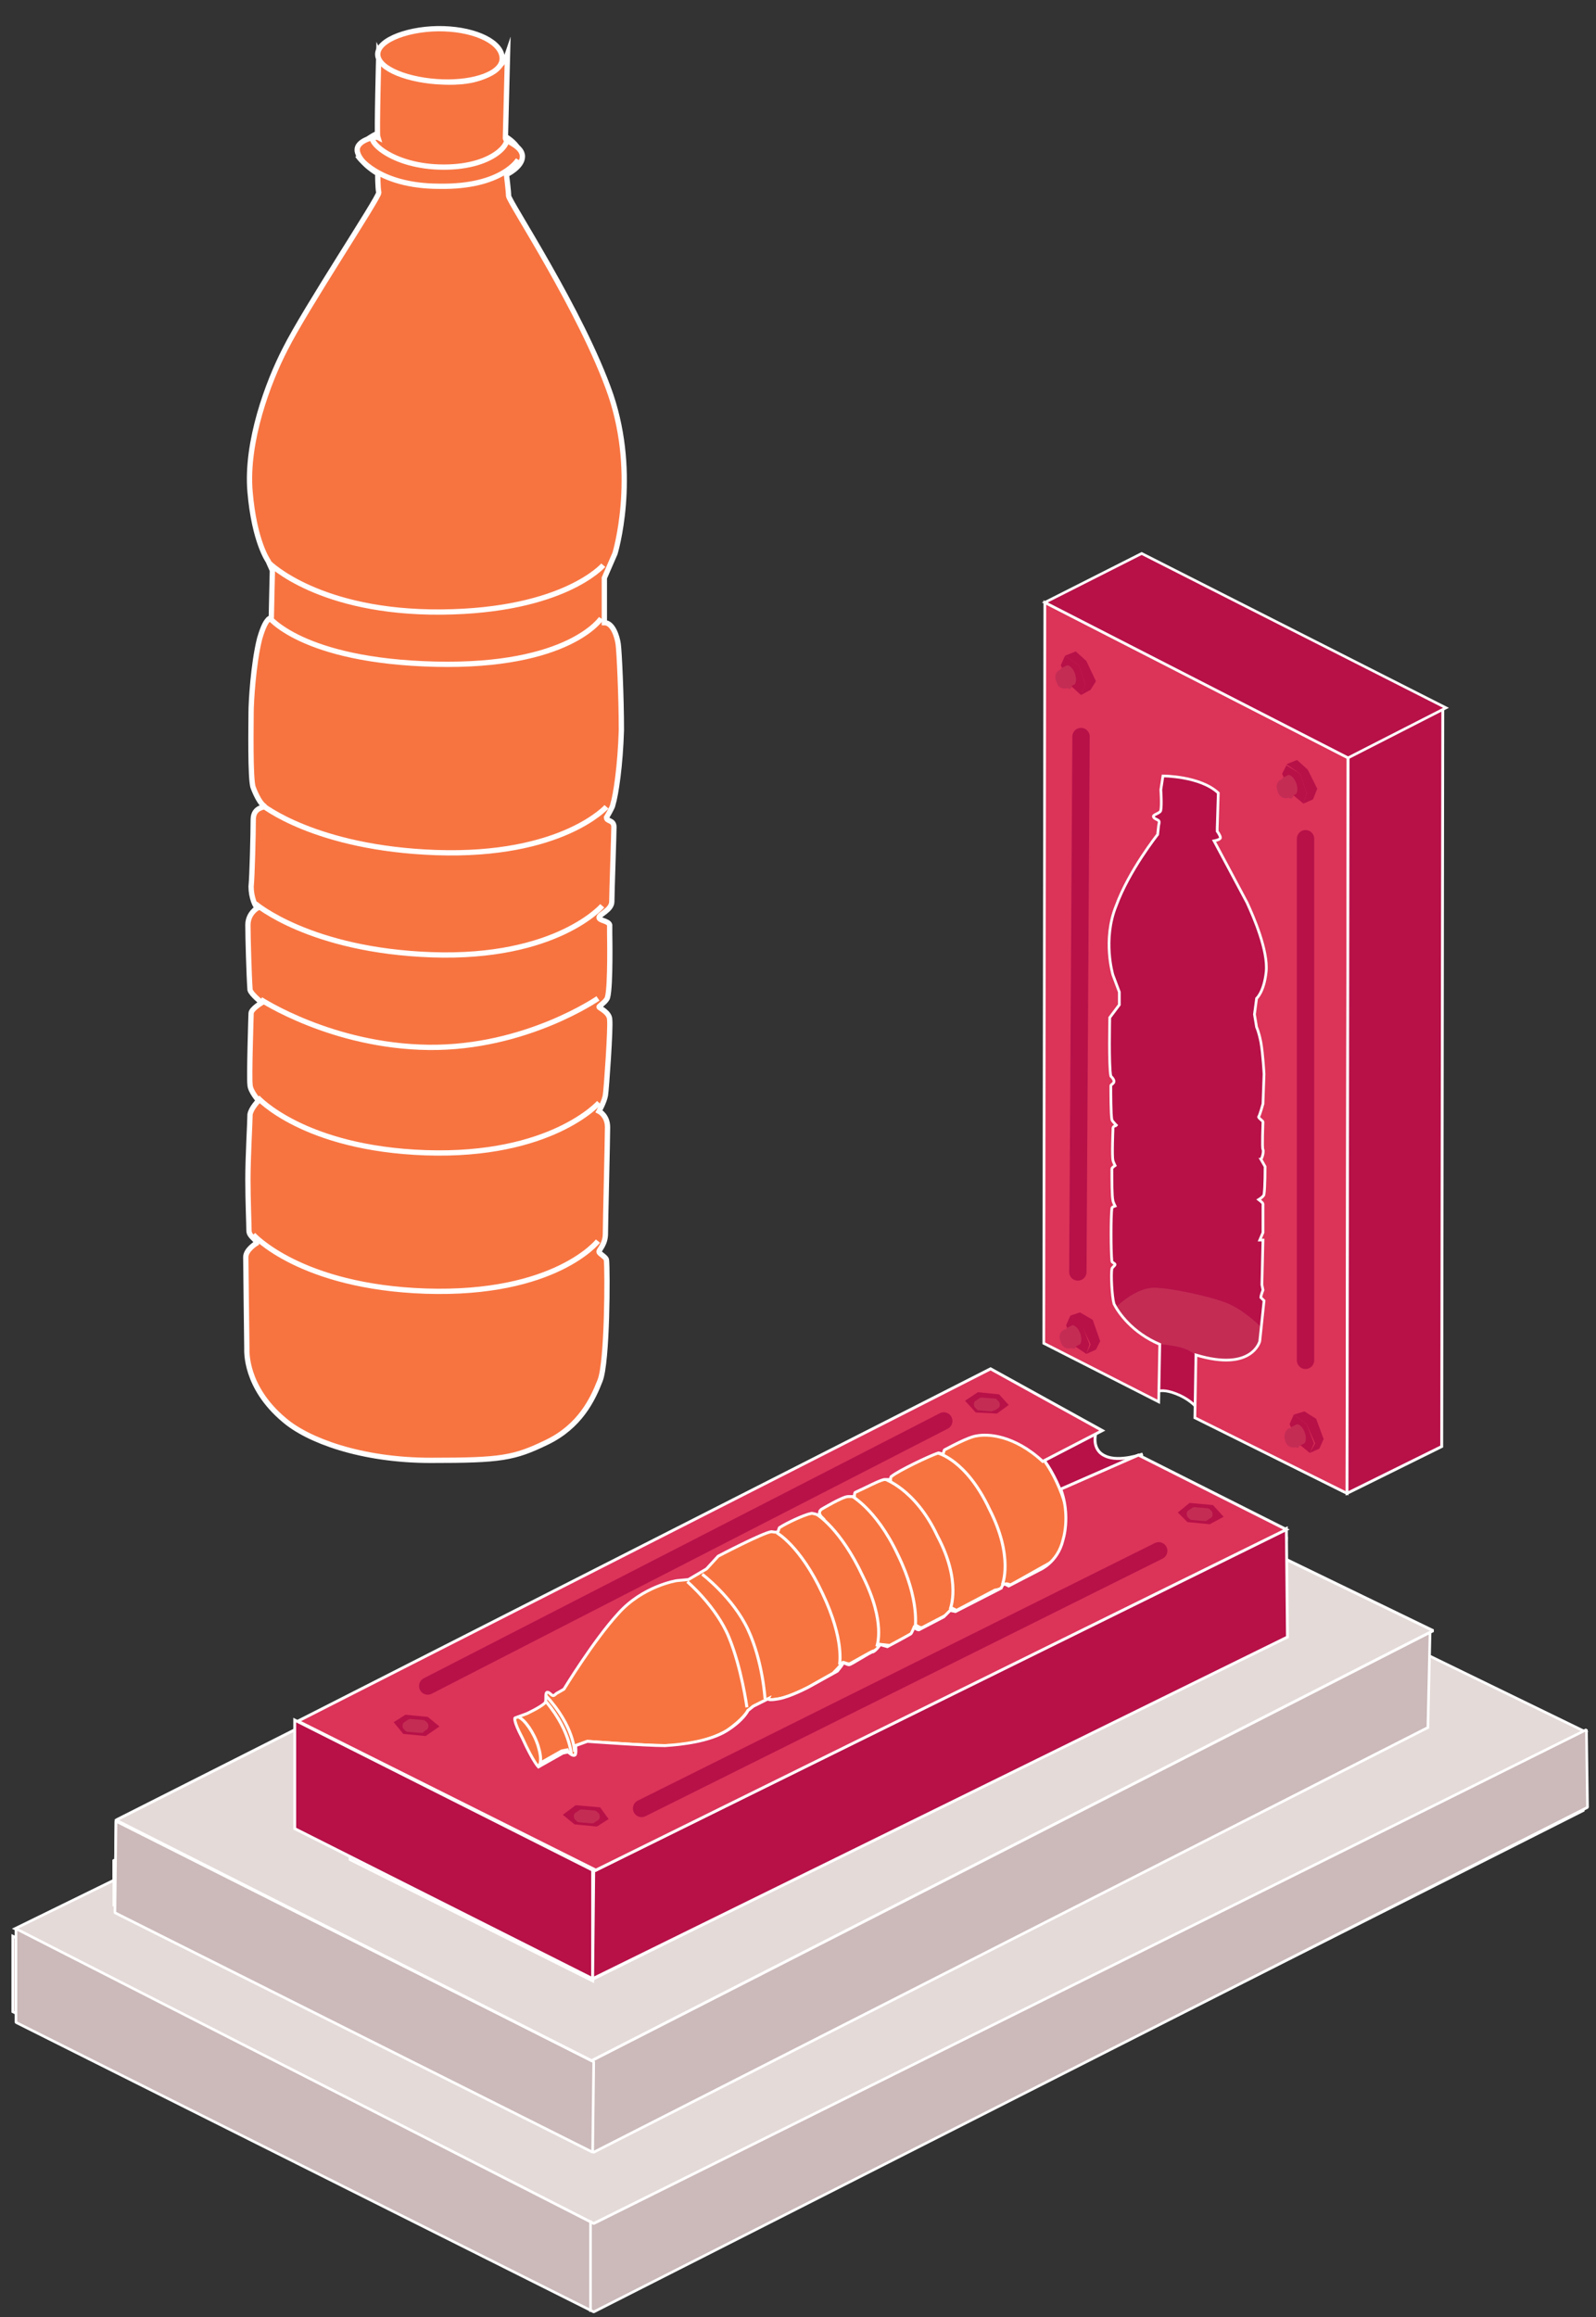 <?xml version="1.0" encoding="utf-8"?>
<!-- Generator: Adobe Illustrator 25.2.3, SVG Export Plug-In . SVG Version: 6.00 Build 0)  -->
<svg version="1.1" id="Layer_1" xmlns="http://www.w3.org/2000/svg" xmlns:xlink="http://www.w3.org/1999/xlink" x="0px" y="0px"
	 viewBox="0 0 150 217.7" style="enable-background:new 0 0 150 217.7;" xml:space="preserve">
<rect x="0" y="0" width="150" height="217.7" fill="#333333" stroke="none"/>
<style type="text/css">
	.st0{fill:#F77441;stroke:#FFFFFF;stroke-width:0.497;stroke-miterlimit:10;}
	.st1{fill:none;stroke:#FFFFFF;stroke-width:0.497;stroke-miterlimit:10;}
	.st2{fill:none;stroke:#FFFFFF;stroke-width:0.25;stroke-miterlimit:10;}
	.st3{fill:#CCB9B9;stroke:#FFFFFF;stroke-width:0.25;stroke-miterlimit:10;}
	.st4{fill:#E4DAD8;stroke:#FFFFFF;stroke-width:0.25;stroke-miterlimit:10;}
	.st5{fill:#CCB9B9;stroke:#FFFFFF;stroke-width:0.25;stroke-linejoin:bevel;stroke-miterlimit:10;}
	.st6{fill:#E4DAD8;stroke:#FFFFFF;stroke-width:0.267;stroke-linejoin:bevel;stroke-miterlimit:10;}
	.st7{fill:#DC3359;stroke:#FFFFFF;stroke-width:0.267;stroke-miterlimit:10;}
	.st8{fill:#C42C54;stroke:#FFFFFF;stroke-width:0.267;stroke-miterlimit:10;}
	.st9{fill:none;stroke:#FFFFFF;stroke-width:0.281;stroke-miterlimit:10;}
	.st10{fill:none;stroke:#B71148;stroke-width:0.281;stroke-miterlimit:10;}
	.st11{fill:none;stroke:#B71148;stroke-width:0.281;stroke-linecap:round;stroke-miterlimit:10;}
	.st12{fill:#B71148;}
	.st13{fill:#B71148;stroke:#FFFFFF;stroke-width:0.267;stroke-miterlimit:10;}
	.st14{fill:#B71148;stroke:#FFFFFF;stroke-width:0.272;stroke-miterlimit:10;}
	.st15{fill:#F77441;stroke:#FFFFFF;stroke-width:0.283;stroke-miterlimit:10;}
	.st16{fill:none;stroke:#FFFFFF;stroke-width:0.283;stroke-miterlimit:10;}
	.st17{fill:#F77441;stroke:#FFFFFF;stroke-width:0.281;stroke-miterlimit:10;}
	.st18{fill:#DC3359;stroke:#FFFFFF;stroke-width:0.272;stroke-miterlimit:10;}
	.st19{fill:none;stroke:#B71148;stroke-width:1.631;stroke-linecap:round;stroke-miterlimit:10;}
	.st20{fill:#C42C54;}
	.st21{fill:#B71148;stroke:#FFFFFF;stroke-width:0.255;stroke-miterlimit:10;}
	.st22{fill:#DC3359;stroke:#FFFFFF;stroke-width:0.255;stroke-miterlimit:10;}
	.st23{fill:#B71148;stroke:#FFFFFF;stroke-width:0.25;stroke-miterlimit:10;}
	.st24{fill:none;stroke:#FFFFFF;stroke-width:0.25;stroke-linejoin:bevel;stroke-miterlimit:10;}
</style>
<g>
	<g>
		<path class="st0" d="M33.6,14.2c0.6-1.6,4.1-2.9,8.1-2.8s7.2,1.6,7.2,3.3s-2.6,2.5-7.3,2.6C36.7,17.3,33.5,14.4,33.6,14.2z"/>
		<path class="st0" d="M33.6,14.3c0.3,1.1,1.9,2,1.9,2s0,1.3,0.1,1.8c0,0.5-6.9,10.9-8.8,14.7c-1.6,3.1-3.7,8.7-3.3,13.4
			s1.7,6.5,1.7,6.5l0.4,0.9c0,0-0.1,4.1-0.1,4.4c0,0.3-0.4-0.4-1.1,2c-0.6,2.4-0.8,6-0.8,6.9c0,1-0.1,6.4,0.2,7.1
			c0.3,0.8,0.7,1.5,1,1.7s-1,0-1,1.3s-0.1,5.3-0.2,6.3c0,1,0.4,1.9,0.6,2c0,0-0.9,0.5-0.9,1.6s0.1,4.7,0.2,6.1
			c0.1,0.4,1.1,1.2,1.1,1.2s-1,0.6-1,1c0,0-0.2,6.1-0.1,6.7c0,0.6,0.8,1.5,0.8,1.5s-0.7,0.7-0.8,1.3c0,0.6-0.2,4-0.2,6.1
			c0,2,0.1,4.2,0.1,4.8s0.7,0.8,0.7,1.2c0,0-1,0.6-1,1.3c0,0.6,0.1,8.6,0.1,8.6c0,0.2-0.2,3.6,3.5,6.7c2.2,1.9,7.2,3.8,13.8,3.8
			s7.8-0.2,10.9-1.7s4.3-4,5-5.8s0.7-10.3,0.6-11.3c0-0.3-0.7-0.6-0.7-0.8c0-0.2,0.6-0.7,0.6-1.7s0.2-8.9,0.2-10s-0.8-1.5-0.8-1.5
			s0.5-0.9,0.6-1.5s0.5-6.4,0.4-7.1c0-0.7-1-1.1-1-1.2s0.7-0.5,0.8-0.9c0.3-1.1,0.2-6,0.2-6c0-0.2,0-0.7,0-0.8c-0.1-0.4-1-0.4-1-0.7
			s1.2-0.7,1.2-1.5s0.2-6.3,0.2-7S57,77.2,57,76.8c0,0,0.6-1,0.6-1.2c0.3-1,0.7-3.7,0.8-7c0-3.2-0.2-7.4-0.3-8.1s-0.5-2-1.3-2
			c0-0.1,0-4.2,0-4.2l1-2.3c0,0,2.2-7.2-0.4-14.9c-2.7-7.8-9.6-18.2-9.6-18.7c0-0.4-0.2-2-0.2-2s1.5-0.7,1.5-1.7s-1.6-1.4-1.6-1.7
			l0.2-7.9c0,0-0.9,2.7-5.4,2.6C36.8,7.6,35.6,5,35.6,5s-0.2,7.6-0.1,7.9C35.3,12.8,33.3,13.2,33.6,14.3z"/>
		<path class="st1" d="M35.2,12.7c-1,0.3,1.5,3,6.5,3c5.1,0,6.5-2.7,5.7-2.7"/>
		<path class="st1" d="M48.7,15c0,0-1.5,2.6-7.4,2.5c-5.9,0-7.7-2.9-7.7-2.9"/>
		<path class="st0" d="M35.5,5.1c0-1.4,3.1-2.5,6.2-2.4c3.1,0.1,5.5,1.3,5.5,2.8c0,1.4-2.6,2.3-5.6,2.2C38.5,7.6,35.5,6.5,35.5,5.1z
			"/>
		<path class="st0" d="M41.8,5.7"/>
		<path class="st0" d="M60.3,45.4"/>
		<path class="st1" d="M24.6,75.6c0,0,5,4.1,16.4,4.5c11.8,0.4,16-4.3,16-4.3"/>
		<path class="st1" d="M24,84.9c0,0,5.1,4.4,16.6,4.8c11.7,0.4,16-4.6,16-4.6"/>
		<path class="st1" d="M24.2,103.1c0,0,4.3,4.8,15.8,5.2c11.8,0.4,16.3-4.7,16.3-4.7"/>
		<path class="st1" d="M24.5,93.9c0,0,6.7,4.4,15.8,4.5s15.9-4.6,15.9-4.6"/>
		<path class="st1" d="M23.8,116c0,0,4.4,4.9,16.2,5.3c12.2,0.4,16.2-4.7,16.2-4.7"/>
		<path class="st1" d="M25.3,52.9c0,0,4.7,4.7,16.2,4.6c11.5-0.1,15.2-4.4,15.2-4.4"/>
		<path class="st1" d="M25.2,57.9c0,0,3.1,4.2,15.7,4.5s15.6-4.3,15.6-4.3"/>
	</g>
</g>
<g>
	<line class="st2" x1="60.4" y1="189.2" x2="60.4" y2="197.1"/>
	<line class="st2" x1="60.1" y1="189" x2="60.1" y2="197.2"/>
	<g>
		<polygon class="st3" points="10.7,179 55.9,201.9 132.6,163.3 132.7,154.5 90,134.8 10.7,174.8 		"/>
		<polygon class="st3" points="10.8,179.7 10.9,171.1 56,193.1 55.8,201.9 		"/>
		<polygon class="st3" points="1.2,181.9 1.2,189 56.2,216.8 148.8,170.1 148.8,162.7 56.1,208.9 		"/>
		<polygon class="st4" points="55.8,208.9 149,162.7 93.9,135.9 1.4,181.2 		"/>
		<polygon class="st3" points="10.7,179 55.8,202.2 134.2,162.3 134.4,153.5 90,134.8 10.7,174.8 		"/>
		<polygon class="st5" points="10.8,179.7 10.9,171.1 55.8,193.7 55.7,202.2 		"/>
		<polygon class="st5" points="1.5,181.2 1.5,190 55.8,217.2 149.2,169.8 149.1,162.5 55.8,208.9 		"/>
		<path class="st6" d="M10.9,171l44.7,22.6l79.1-40.4l-45.2-21.9L10.9,171z"/>
		<g>
			<polygon class="st7" points="32.9,174.7 55.7,186.1 55.7,175.7 32.6,164.4 			"/>
			<polygon class="st8" points="55.8,185.9 120.5,153.8 120.9,144.6 55.8,175.8 			"/>
			<line class="st9" x1="32.6" y1="164.3" x2="96.5" y2="131.7"/>
			<line class="st10" x1="56.8" y1="173" x2="114.3" y2="145.9"/>
			<path class="st11" d="M39.5,163.4c-0.4-0.7,55.7-29.7,55.7-29.7"/>
			<g>
				<polygon class="st12" points="55.2,173 56.4,172.2 55.4,171.1 53.3,171 52,171.7 53,172.8 				"/>
				<path class="st12" d="M55,172.6l0.3-0.2c0.2-0.1,0.2-0.4,0.1-0.6l-0.2-0.2c-0.1-0.1-0.2-0.1-0.2-0.1l-1.2-0.1
					c-0.1,0-0.2,0-0.3,0.1l-0.3,0.2c-0.2,0.1-0.2,0.4-0.1,0.6l0.2,0.2c0.1,0.1,0.2,0.1,0.2,0.1l1.2,0.1
					C54.8,172.7,54.9,172.7,55,172.6z"/>
			</g>
			<g>
				<polygon class="st12" points="114,144.6 115.1,143.8 114.2,142.7 112,142.6 110.9,143.4 111.8,144.4 				"/>
				<path class="st12" d="M113.7,144.2l0.3-0.2c0.2-0.1,0.2-0.4,0.1-0.6l-0.2-0.2c-0.1-0.1-0.2-0.1-0.2-0.1l-1.2-0.1
					c-0.1,0-0.2,0-0.3,0.1l-0.3,0.2c-0.2,0.1-0.2,0.4-0.1,0.6l0.2,0.2c0.1,0.1,0.2,0.1,0.2,0.1l1.2,0.1
					C113.5,144.3,113.6,144.2,113.7,144.2z"/>
			</g>
			<g>
				<polygon class="st12" points="44.8,164.7 46,163.9 44.9,163 42.9,162.8 41.8,163.6 42.8,164.5 				"/>
				<path class="st12" d="M44.6,164.4l0.3-0.2c0.2-0.1,0.2-0.4,0.1-0.6l-0.2-0.2c-0.1-0.1-0.1-0.1-0.2-0.1l-1.2-0.1
					c-0.1,0-0.2,0-0.3,0.1l-0.3,0.2c-0.2,0.1-0.2,0.4-0.1,0.6l0.2,0.2c0.1,0.1,0.1,0.1,0.2,0.1l1.2,0.1
					C44.5,164.4,44.5,164.4,44.6,164.4z"/>
			</g>
			<polygon class="st13" points="27.7,171.8 55.7,185.9 55.7,175.7 27.7,161.6 			"/>
			<polygon class="st13" points="55.7,185.9 121,153.8 120.9,143.6 55.8,175.8 			"/>
			<path class="st14" d="M97.2,137.5l5.8-2.9c0,0-0.5,1.6,0.9,2.2c1.3,0.6,3.5-0.2,3.5-0.2l-7.9,3.5L97.2,137.5z"/>
			<g>
				<path class="st15" d="M54,164.9c0.2-0.1,0.1-0.9,0.1-0.9l1.1-0.4c0,0,5.4,0.4,7.3,0.4c1.4,0,3.9-0.3,5.8-1.4
					c1.6-1.1,2-1.9,2-1.9l0.5-0.4l1.4-0.7c0,0-0.1,0.2,1,0s2.8-1.1,2.8-1.1l2.3-1.3c0,0,0.7-0.7,0.9-1c0-0.1,0.5,0.2,0.7,0.1
					c0.2-0.1,2.1-1.2,2.2-1.2c0.2,0,0.7-0.5,0.7-0.6l0.9,0.1c0,0,1.7-1,2.2-1.2c0.1-0.1,0.2-0.7,0.2-0.7s0.4,0.3,0.6,0.2l2.3-1.2
					l0.5-0.6l0.4,0.2l3.6-1.9l0.5-0.1c0,0,0.4-0.4,0.6-0.5l0.4,0.1l3.2-1.8c0.1-0.1,4.1-1.5,1.1-7.9c-2.8-5.9-6.6-4.7-7.6-4.5
					c-0.7,0.1-2.7,1.1-3,1.3c-0.1,0.1-0.2,0.4-0.2,0.4c-0.1,0-0.3-0.1-0.4-0.1c-0.9,0.3-3.7,1.8-4.4,2.2c-0.1,0.1-0.1,0.3-0.1,0.3
					s-0.4,0-0.6,0c-0.4,0.1-1.8,0.9-2.7,1.2c-0.1,0-0.1,0.4-0.1,0.4s-0.4,0-0.6,0c-0.4,0.1-2.5,1.2-2.5,1.2c-0.1,0-0.1,0-0.1,0.1
					c-0.1,0.1-0.1,0.3,0,0.5l0,0c0,0-0.7-0.2-0.9-0.2c-0.5,0.2-2.2,1.1-2.9,1.3c-0.1,0,0,0.3-0.2,0.4c-0.2,0.1-0.5,0-0.6,0
					c-1,0.2-5,2.3-5,2.3l-1.1,1.2l-1.7,1l-1.1,0.1c0,0-3.2,0.6-5.5,3.1s-5.1,7.1-5.1,7.1l-0.7,0.4c0,0-0.2,0.2-0.3,0.2
					s-0.4-0.4-0.6-0.3c-0.2,0.1,0,0.9-0.2,1c-0.4,0.3-1.7,1-1.7,1l-1.1,0.4c0,0,0.9,0,1.6,1.7c1.1,2,0.6,2.9,0.6,2.9l2.3-1.3
					l0.5-0.1C53.4,164.7,53.8,165,54,164.9z"/>
				<path class="st16" d="M53.7,164.9c0,0-0.1-2.6-2.8-5.5"/>
				<path class="st9" d="M51.3,159.3c2.7,2.9,2.7,5.3,2.7,5.3"/>
				<path class="st15" d="M50.6,165.9c-0.4,0.2-1.3-0.9-1.9-2c-0.6-1.2-0.7-2.3-0.3-2.6c0.4-0.2,1.2,0.6,1.8,1.8
					C50.8,164.3,51,165.7,50.6,165.9z"/>
				<path class="st17" d="M49.2,163.7"/>
				<path class="st17" d="M60.5,149"/>
				<path class="st9" d="M78.9,156.4c0,0,0.5-2.3-1.6-6.7c-2.1-4.5-4.3-5.7-4.3-5.7"/>
				<path class="st9" d="M82.4,154.7c0,0,0.9-2.2-1.3-6.6c-2.1-4.5-4.3-5.8-4.3-5.8"/>
				<path class="st9" d="M89.3,151.2c0,0,1.1-2.6-1.2-6.9c-2.1-4.5-5.1-5.4-5.1-5.4"/>
				<path class="st9" d="M86,153c0,0,0.5-2.6-1.6-6.9c-2.1-4.5-4.6-5.7-4.6-5.7"/>
				<path class="st9" d="M94.2,148.9c0,0,1.1-2.6-1.2-7.1c-2.2-4.7-4.9-5.3-4.9-5.3"/>
				<path class="st9" d="M70.2,160.4c0,0-0.5-3.7-1.7-6.6c-1.2-2.9-3.9-5.2-3.9-5.2"/>
				<path class="st9" d="M71.9,159.6c0,0-0.2-3.5-1.6-6.5s-4.3-5.2-4.3-5.2"/>
			</g>
			<path class="st18" d="M107,136.7l-7.3,3.2c0.7,1.9,0.5,3.8,0.2,4.8c-0.5,2.1-2.2,2.8-2.2,2.8l-2.9,1.5l-0.4-0.2
				c-0.2,0.1-0.3,0.4-0.3,0.4l-4.3,2.2l-0.5-0.1l-0.6,0.6l-2.3,1.2c-0.1,0.1-0.5-0.2-0.5-0.2s-0.2,0.5-0.3,0.6
				c-0.5,0.3-2.2,1.2-2.2,1.2l-0.7-0.2c0,0.1-0.5,0.7-0.7,0.7s-2,1.2-2.2,1.2s-0.6-0.3-0.6-0.1c0,0.1-0.5,0.7-0.5,0.7l-2.7,1.5
				c0,0-1.7,0.9-2.8,1.1s-1,0-1,0l-1.4,0.7l-0.5,0.4c0,0-0.4,0.9-2,1.9s-4.2,1.3-5.8,1.4c-1.8,0-7.3-0.4-7.3-0.4l-1.1,0.4
				c0,0,0.1,0.9-0.1,0.9c-0.2,0.1-0.6-0.3-0.6-0.3l-0.5,0.1l-2.3,1.3c0,0-0.5-0.5-1.5-2.7c-0.9-1.7-0.7-1.9-0.7-1.9l1.1-0.4
				c0,0,1.3-0.6,1.7-1c0.2-0.1,0-0.9,0.2-1s0.4,0.3,0.6,0.3c0.1,0,0.3-0.2,0.3-0.2l0.7-0.4c0,0,2.8-4.6,5.1-7.1
				c2.3-2.6,5.5-3.1,5.5-3.1l1.1-0.1l1.7-1l1.1-1.2c0,0,4.2-2.2,5-2.3c0.1,0,0.4,0.1,0.6,0c0.1-0.1,0.1-0.4,0.2-0.4
				c0.6-0.4,2.3-1.2,2.9-1.3c0.1-0.1,0.9,0.2,0.9,0.2l0,0c-0.1-0.1-0.1-0.4,0-0.5l0.1-0.1c0,0,2-1.2,2.5-1.2c0.1,0,0.6,0,0.6,0
				s0-0.4,0.1-0.4c0.9-0.4,2.2-1.1,2.7-1.2c0.1,0,0.6,0,0.6,0s0-0.3,0.1-0.3c0.6-0.5,3.5-1.9,4.4-2.2c0.1,0,0.3,0.1,0.4,0.1
				s0.1-0.4,0.2-0.4c0.4-0.2,2.2-1.2,3-1.3c1-0.2,3.5-0.1,6.2,2.4l5.6-2.9l-10.5-5.8L28,161.7l28,14l64.9-32L107,136.7z"/>
			<line class="st19" x1="60.3" y1="169.9" x2="108.9" y2="145.7"/>
			<line class="st19" x1="40.2" y1="158.4" x2="88.7" y2="133.5"/>
			<g>
				<polygon class="st12" points="93.7,132.8 94.8,132 93.9,131 91.9,130.8 90.7,131.6 91.7,132.7 				"/>
				<path class="st20" d="M93.5,132.5l0.3-0.2c0.2-0.1,0.2-0.4,0.1-0.6l-0.2-0.2c-0.1-0.1-0.1-0.1-0.2-0.1l-1.2-0.1
					c-0.1,0-0.2,0-0.3,0.1l-0.3,0.2c-0.2,0.1-0.2,0.4-0.1,0.6l0.2,0.2c0.1,0.1,0.1,0.1,0.2,0.1l1.2,0.1
					C93.4,132.5,93.5,132.5,93.5,132.5z"/>
			</g>
			<g>
				<polygon class="st12" points="113.7,143.2 115,142.5 114,141.4 111.8,141.2 110.7,142.1 111.6,143 				"/>
				<path class="st20" d="M113.5,142.8l0.3-0.2c0.2-0.1,0.2-0.4,0.1-0.6l-0.2-0.2c-0.1-0.1-0.2-0.1-0.2-0.1l-1.2-0.1
					c-0.1,0-0.2,0-0.3,0.1l-0.3,0.2c-0.2,0.1-0.2,0.4-0.1,0.6l0.2,0.2c0.1,0.1,0.2,0.1,0.2,0.1l1.2,0.1
					C113.3,142.9,113.4,142.9,113.5,142.8z"/>
			</g>
			<g>
				<polygon class="st12" points="56.1,171.6 57.2,170.9 56.4,169.8 54.1,169.6 52.9,170.5 54,171.4 				"/>
				<path class="st20" d="M55.9,171.2l0.3-0.2c0.2-0.1,0.2-0.4,0.1-0.6l-0.2-0.2c-0.1-0.1-0.2-0.1-0.2-0.1l-1.2-0.1
					c-0.1,0-0.2,0-0.3,0.1l-0.3,0.2c-0.2,0.1-0.2,0.4-0.1,0.6l0.2,0.2c0.1,0.1,0.2,0.1,0.2,0.1l1.2,0.1
					C55.7,171.3,55.8,171.3,55.9,171.2z"/>
			</g>
			<g>
				<polygon class="st12" points="40,163.1 41.3,162.2 40.2,161.3 38.1,161.1 37,161.8 37.9,162.9 				"/>
				<path class="st20" d="M39.8,162.7l0.3-0.2c0.2-0.1,0.2-0.4,0.1-0.6l-0.2-0.2c-0.1-0.1-0.2-0.1-0.2-0.1l-1.2-0.1
					c-0.1,0-0.2,0-0.3,0.1l-0.3,0.2c-0.2,0.1-0.2,0.4-0.1,0.6l0.2,0.2c0.1,0.1,0.2,0.1,0.2,0.1l1.2,0.1
					C39.8,162.8,39.8,162.8,39.8,162.7z"/>
			</g>
			<g>
				<path class="st21" d="M101.3,127.6l7,3.5c0,0,0.4-1,2.6,0c2.1,1,2.3,2.5,2.3,2.5l13,6.5l-0.7-67.4L101,59.2L101.3,127.6z"/>
				<path class="st20" d="M104.5,123.2c0,0,1.1,1,1.7,1.8c0.7,0.9,1.5,1.2,1.5,1.2s2.6,0.1,3.6,0.5c1.1,0.4,1.7,1.2,1.8,1.4
					c0,0.1,0.9,0.1,0.9,0.1s3.6,0,5.8-1.7c0.1-0.1,0.2-0.2,0.2-0.3c0,0-2.2-2.6-4.3-3.6c-1.1-0.6-5.1-1.5-6.8-1.6
					C106.7,120.7,104.5,123.2,104.5,123.2z"/>
				<path class="st22" d="M126.6,140.3l0.1-69.1L98.2,56.6l-0.1,69.6l10.8,5.5l0.1-5.4c-2.6-1.1-3.9-3-4.3-3.8
					c-0.2-0.7-0.3-2.8-0.2-3.3c0-0.1,0.3-0.3,0.3-0.4s-0.3-0.2-0.3-0.3c-0.1-1-0.1-4.2,0-5c0-0.1,0.3-0.2,0.3-0.2s-0.2-0.4-0.2-0.5
					c-0.1-0.4-0.1-1.9-0.1-3c0-0.1,0.3-0.3,0.3-0.3s-0.2-0.4-0.2-0.5c-0.1-0.4,0-2.8,0-2.8c0-0.1,0-0.1,0-0.2c0-0.2,0.3-0.3,0.4-0.2
					l0,0c0,0-0.5-0.5-0.5-0.6c-0.1-0.5-0.1-2.5-0.1-3.2c0-0.1,0.3-0.2,0.3-0.4s-0.2-0.4-0.3-0.5c-0.2-0.9-0.1-5.5-0.1-5.5l0.9-1.2
					v-1.2l-0.6-1.6c0,0-1-3.3,0.3-6.5c1.2-3.3,3.9-6.7,3.9-6.7l0.1-0.9c0,0,0.1-0.3,0-0.4s-0.5-0.2-0.5-0.4c0-0.2,0.7-0.3,0.7-0.6
					c0.1-0.5,0-1.9,0-1.9l0.2-1.3c0,0,3.5,0,5.2,1.6l-0.1,3.3v0.3c0,0,0.3,0.4,0.3,0.6s-0.6,0.3-0.6,0.3l0,0c0,0,2.2,4.1,3.1,5.8
					c0.6,1.3,2,4.5,1.8,6.5c-0.2,1.9-0.9,2.5-0.9,2.5l-0.2,1.5l0.2,1.2c0,0,0.2,0.4,0.4,1.4c0.2,1.1,0.3,3,0.3,3l-0.1,2.8
					c0,0-0.3,1.1-0.4,1.2s0.4,0.4,0.4,0.5s-0.1,2.5,0,2.6c0.1,0.2-0.1,0.9-0.2,0.9l0.4,0.7c0,0,0,2-0.1,2.6c0,0.2-0.5,0.5-0.5,0.5
					s0.4,0.3,0.4,0.4v2.7l-0.3,0.7h0.3l-0.1,4.2l0.1,0.5c0,0-0.2,0.5-0.2,0.7l0.3,0.3l-0.4,3.8c0,0-0.7,2.9-6,1.3l-0.1,5.9
					L126.6,140.3z"/>
				<line class="st19" x1="101.3" y1="119.5" x2="101.6" y2="69.2"/>
				<line class="st19" x1="122.7" y1="127.8" x2="122.7" y2="78.8"/>
				<polygon class="st13" points="126.7,71.1 126.6,140.3 135.5,135.9 135.6,66.5 				"/>
				<polygon class="st23" points="98.2,56.6 126.7,71.2 135.9,66.5 107.3,52 				"/>
				<g>
					<g>
						<polygon class="st12" points="100.1,61.6 101.4,62.5 102,64.3 101.6,65.3 100.5,64.3 99.7,62.5 						"/>
						<polygon class="st12" points="101.6,65.3 102.5,64.8 103,64 102.1,62.1 101.1,61.2 100.1,61.6 101.4,62.5 102,64.3 						"/>
					</g>
					<g>
						<path class="st20" d="M100.4,64.6l0.6-0.3c0,0,0.3-0.3,0-1.1c-0.3-0.7-0.7-0.7-0.7-0.7l-0.6,0.3L100.4,64.6z"/>
						<path class="st20" d="M99.7,62.9c0.2-0.1,0.6,0.2,0.9,0.7c0.2,0.5,0.2,1,0,1.1s-0.5-0.2-0.7-0.7C99.5,63.4,99.5,63,99.7,62.9z
							"/>
						<path class="st20" d="M100.5,64.6c0,0-0.9,0.4-1.2-0.5c-0.4-1,0.4-1.2,0.4-1.2"/>
					</g>
				</g>
				<g>
					<g>
						<polygon class="st12" points="120.9,71.9 122.2,72.7 122.8,74.5 122.5,75.5 121.3,74.5 120.5,72.7 						"/>
						<polygon class="st12" points="122.5,75.5 123.4,75.1 123.8,74.1 122.9,72.3 121.9,71.4 120.9,71.8 122.2,72.7 122.8,74.5 
													"/>
					</g>
					<g>
						<path class="st20" d="M121.2,74.9l0.6-0.3c0,0,0.3-0.3,0-1.1c-0.3-0.7-0.7-0.7-0.7-0.7l-0.6,0.3L121.2,74.9z"/>
						<path class="st20" d="M120.5,73.2c0.2-0.1,0.6,0.2,0.9,0.7c0.2,0.5,0.2,1,0,1.1s-0.5-0.2-0.7-0.7
							C120.4,73.7,120.4,73.3,120.5,73.2z"/>
						<path class="st20" d="M121.3,74.9c0,0-0.9,0.4-1.2-0.5c-0.4-1,0.4-1.2,0.4-1.2"/>
					</g>
				</g>
				<g>
					<g>
						<polygon class="st12" points="121.6,132.9 122.8,133.8 123.5,135.6 123.1,136.5 122,135.6 121.2,133.8 						"/>
						<polygon class="st12" points="123.1,136.5 124,136.1 124.4,135.2 123.7,133.3 122.6,132.6 121.6,132.9 122.8,133.8 
							123.6,135.6 						"/>
					</g>
					<g>
						<path class="st20" d="M122,135.9l0.6-0.3c0,0,0.3-0.3,0-1.1c-0.3-0.7-0.7-0.7-0.7-0.7l-0.6,0.3L122,135.9z"/>
						<path class="st20" d="M121.1,134.2c0.2-0.1,0.6,0.2,0.9,0.7c0.2,0.5,0.2,1,0,1.1s-0.5-0.2-0.7-0.7
							C120.9,134.8,120.9,134.3,121.1,134.2z"/>
						<path class="st20" d="M122,135.9c0,0-0.9,0.4-1.2-0.5c-0.3-1,0.4-1.2,0.4-1.2"/>
					</g>
				</g>
				<g>
					<g>
						<polygon class="st12" points="100.6,123.6 101.7,124.5 102.4,126.3 102.1,127.2 100.9,126.4 100.2,124.5 						"/>
						<polygon class="st12" points="102.1,127.2 103,126.8 103.4,126 102.7,124 101.5,123.3 100.6,123.6 101.7,124.6 102.5,126.3 
													"/>
					</g>
					<g>
						<path class="st20" d="M100.9,126.6l0.6-0.3c0,0,0.3-0.3,0-1.1c-0.3-0.7-0.7-0.7-0.7-0.7l-0.6,0.3L100.9,126.6z"/>
						<path class="st20" d="M100.1,124.9c0.2-0.1,0.6,0.2,0.9,0.7c0.2,0.5,0.2,1,0,1.1s-0.5-0.2-0.7-0.7
							C99.9,125.5,99.9,125,100.1,124.9z"/>
						<path class="st20" d="M100.9,126.6c0,0-0.9,0.4-1.2-0.5c-0.4-1,0.4-1.2,0.4-1.2"/>
					</g>
				</g>
			</g>
		</g>
	</g>
	<line class="st24" x1="55.5" y1="208.6" x2="55.5" y2="217.2"/>
</g>
</svg>
